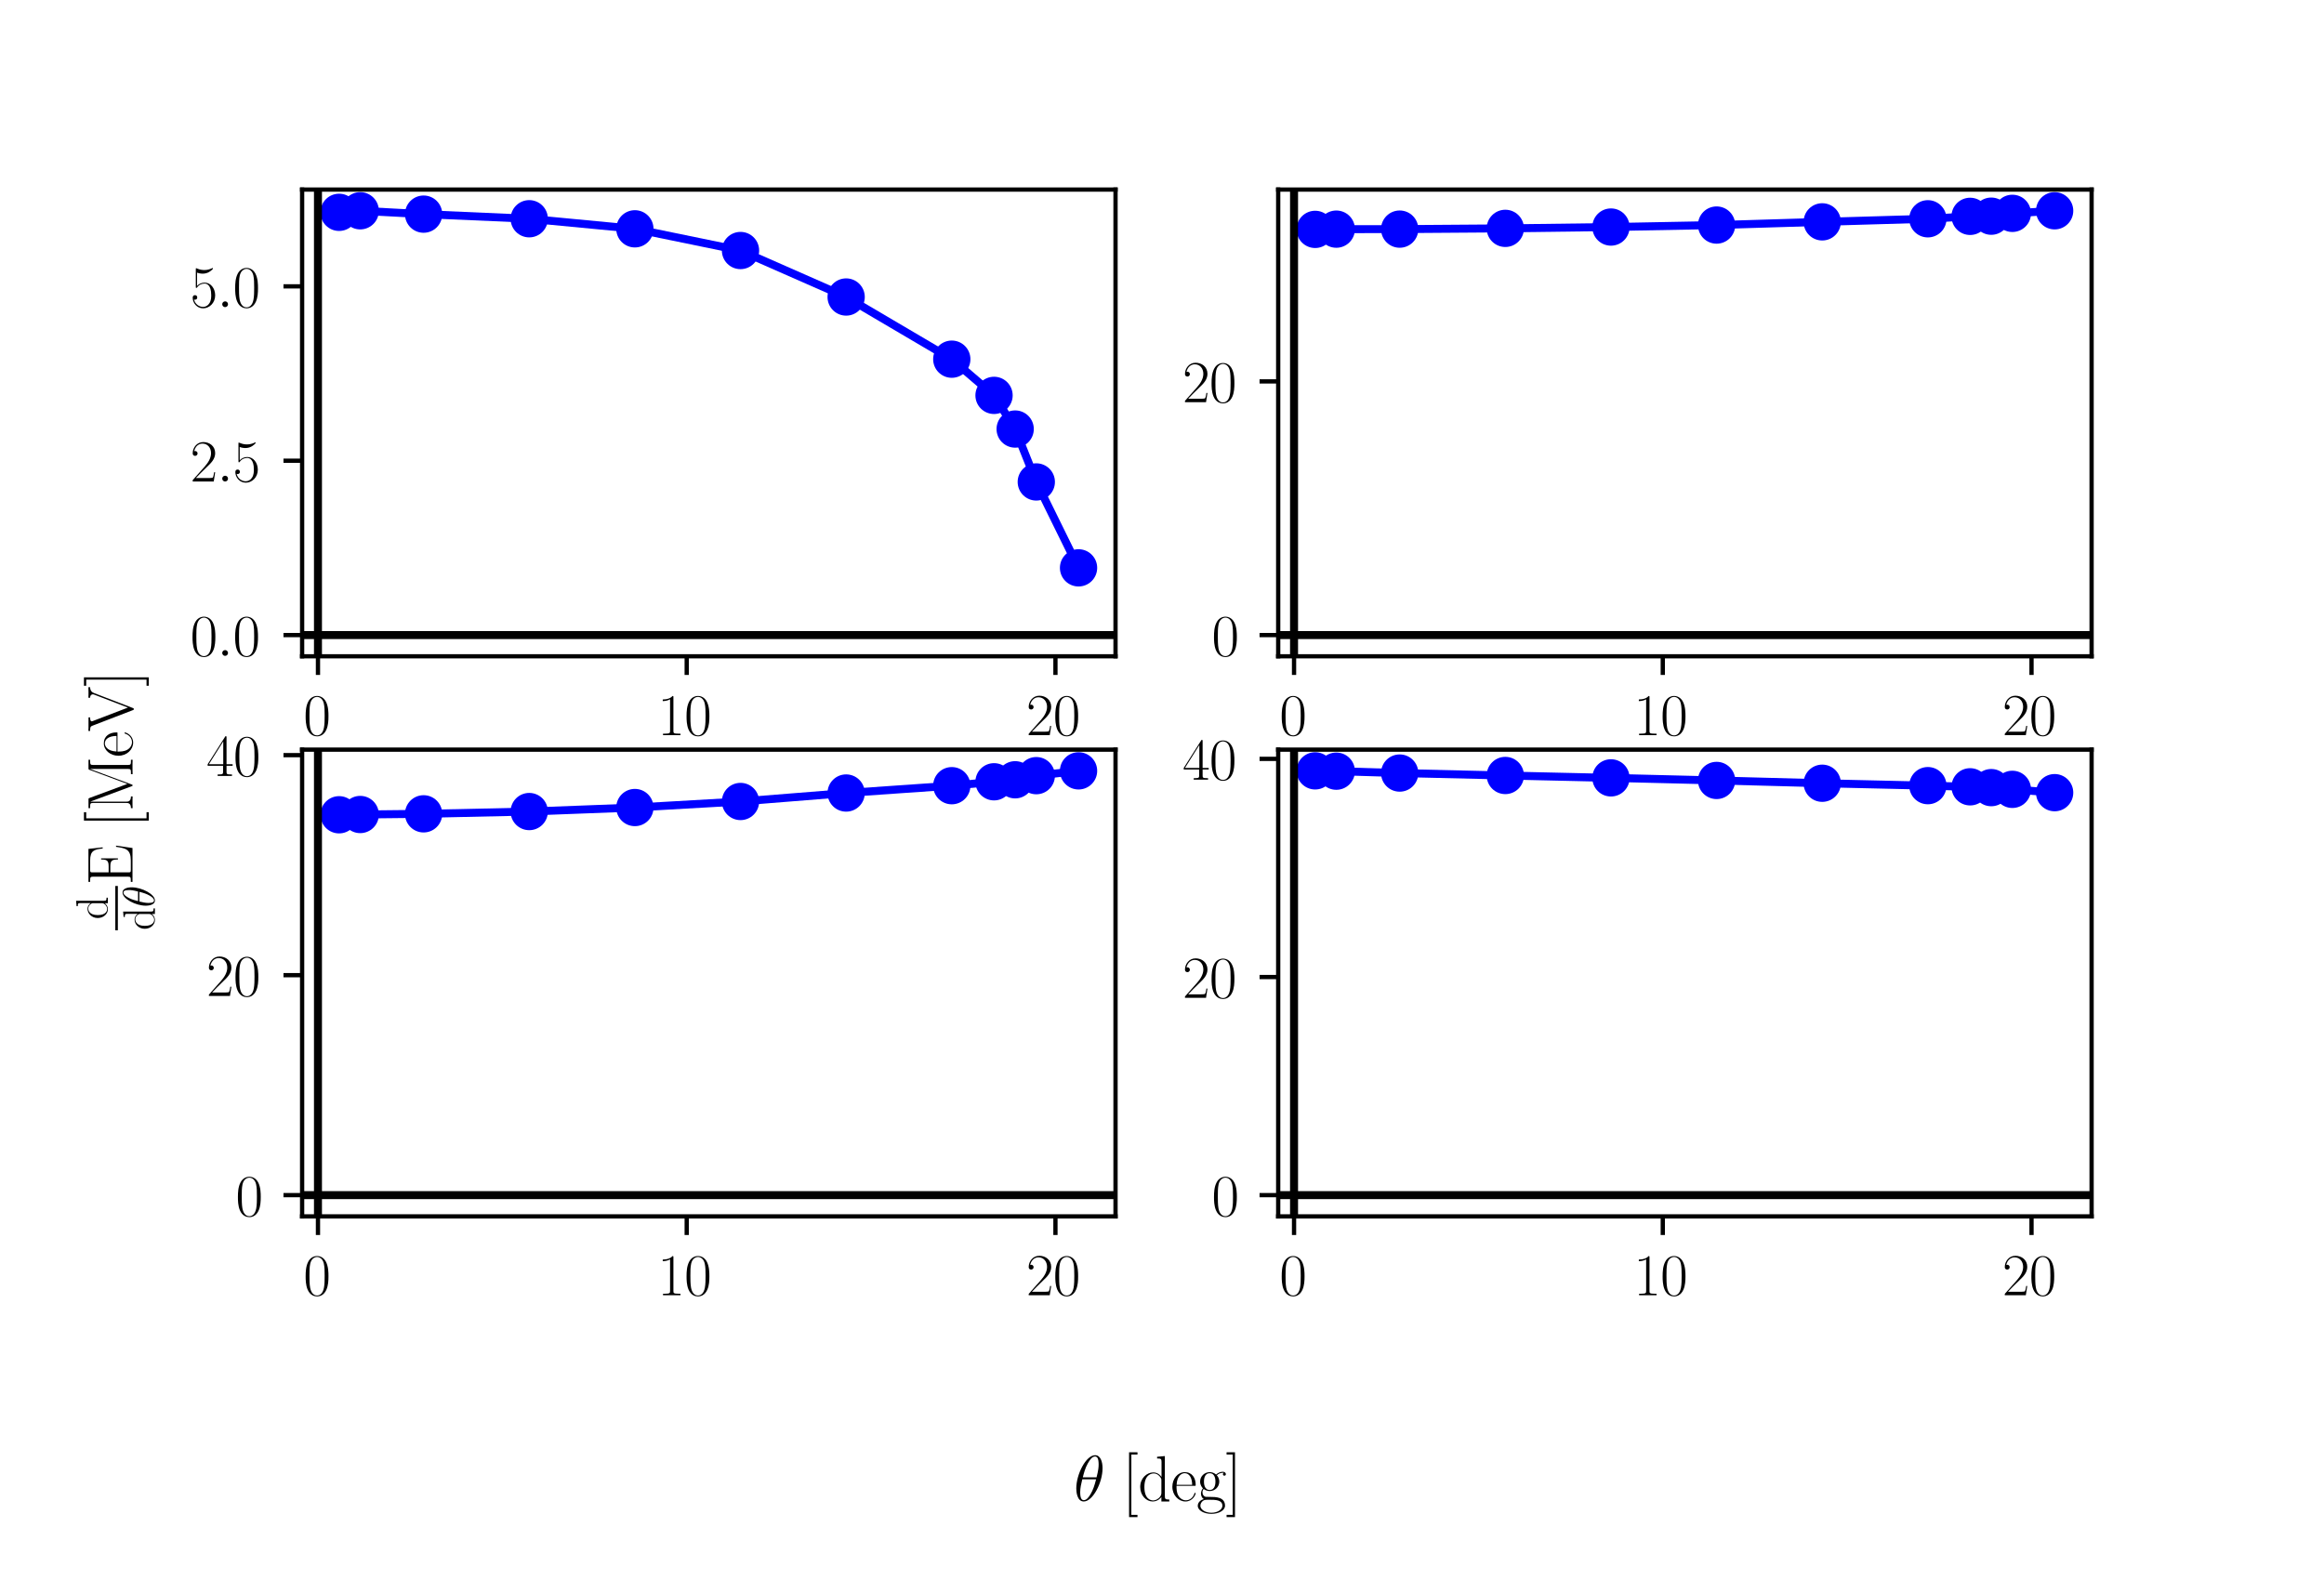 <?xml version="1.0" encoding="utf-8" standalone="no"?>
<!DOCTYPE svg PUBLIC "-//W3C//DTD SVG 1.1//EN"
  "http://www.w3.org/Graphics/SVG/1.1/DTD/svg11.dtd">
<svg xmlns:xlink="http://www.w3.org/1999/xlink" width="436.32pt" height="296.64pt" viewBox="0 0 436.32 296.64" xmlns="http://www.w3.org/2000/svg" version="1.1">
 <defs>
  <style type="text/css">*{stroke-linejoin: round; stroke-linecap: butt}</style>
 </defs>
 <g id="figure_1">
  <g id="patch_1">
   <path d="M 0 296.64 
L 436.32 296.64 
L 436.32 0 
L 0 0 
z
" style="fill: #ffffff"/>
  </g>
  <g id="axes_1">
   <g id="patch_2">
    <path d="M 56.722 123.24 
L 209.434 123.24 
L 209.434 35.597 
L 56.722 35.597 
z
" style="fill: #ffffff"/>
   </g>
   <g id="matplotlib.axis_1">
    <g id="xtick_1">
     <g id="line2d_1">
      <defs>
       <path id="m8af1004c1f" d="M 0 0 
L 0 3.5 
" style="stroke: #000000; stroke-width: 0.8"/>
      </defs>
      <g>
       <use xlink:href="#m8af1004c1f" x="59.697" y="123.24" style="stroke: #000000; stroke-width: 0.8"/>
      </g>
     </g>
     <g id="text_1">
      <!-- $\mathdefault{0}$ -->
      <g transform="translate(56.957 138.049) scale(0.11 -0.11)">
       <defs>
        <path id="CMR17-30" d="M 2688 2025 
C 2688 2416 2682 3080 2413 3591 
C 2176 4039 1798 4198 1466 4198 
C 1158 4198 768 4058 525 3597 
C 269 3118 243 2524 243 2025 
C 243 1661 250 1106 448 619 
C 723 -39 1216 -128 1466 -128 
C 1760 -128 2208 -7 2470 600 
C 2662 1042 2688 1559 2688 2025 
z
M 1466 -26 
C 1056 -26 813 325 723 812 
C 653 1188 653 1738 653 2096 
C 653 2588 653 2997 736 3387 
C 858 3929 1216 4096 1466 4096 
C 1728 4096 2067 3923 2189 3400 
C 2272 3036 2278 2607 2278 2096 
C 2278 1680 2278 1169 2202 792 
C 2067 95 1690 -26 1466 -26 
z
" transform="scale(0.016)"/>
       </defs>
       <use xlink:href="#CMR17-30" transform="scale(0.996)"/>
      </g>
     </g>
    </g>
    <g id="xtick_2">
     <g id="line2d_2">
      <g>
       <use xlink:href="#m8af1004c1f" x="128.926" y="123.24" style="stroke: #000000; stroke-width: 0.8"/>
      </g>
     </g>
     <g id="text_2">
      <!-- $\mathdefault{10}$ -->
      <g transform="translate(123.446 138.049) scale(0.11 -0.11)">
       <defs>
        <path id="CMR17-31" d="M 1702 4058 
C 1702 4192 1696 4192 1606 4192 
C 1357 3916 979 3827 621 3827 
C 602 3827 570 3827 563 3808 
C 557 3795 557 3782 557 3648 
C 755 3648 1088 3686 1344 3839 
L 1344 461 
C 1344 236 1331 160 781 160 
L 589 160 
L 589 0 
C 896 0 1216 0 1523 0 
C 1830 0 2150 0 2458 0 
L 2458 160 
L 2266 160 
C 1715 160 1702 230 1702 458 
L 1702 4058 
z
" transform="scale(0.016)"/>
       </defs>
       <use xlink:href="#CMR17-31" transform="scale(0.996)"/>
       <use xlink:href="#CMR17-30" transform="translate(45.69 0) scale(0.996)"/>
      </g>
     </g>
    </g>
    <g id="xtick_3">
     <g id="line2d_3">
      <g>
       <use xlink:href="#m8af1004c1f" x="198.155" y="123.24" style="stroke: #000000; stroke-width: 0.8"/>
      </g>
     </g>
     <g id="text_3">
      <!-- $\mathdefault{20}$ -->
      <g transform="translate(192.676 138.049) scale(0.11 -0.11)">
       <defs>
        <path id="CMR17-32" d="M 2669 989 
L 2554 989 
C 2490 536 2438 459 2413 420 
C 2381 369 1920 369 1830 369 
L 602 369 
C 832 619 1280 1072 1824 1597 
C 2214 1967 2669 2402 2669 3035 
C 2669 3790 2067 4224 1395 4224 
C 691 4224 262 3604 262 3030 
C 262 2780 448 2748 525 2748 
C 589 2748 781 2787 781 3010 
C 781 3207 614 3264 525 3264 
C 486 3264 448 3258 422 3245 
C 544 3790 915 4058 1306 4058 
C 1862 4058 2227 3617 2227 3035 
C 2227 2479 1901 2000 1536 1584 
L 262 146 
L 262 0 
L 2515 0 
L 2669 989 
z
" transform="scale(0.016)"/>
       </defs>
       <use xlink:href="#CMR17-32" transform="scale(0.996)"/>
       <use xlink:href="#CMR17-30" transform="translate(45.69 0) scale(0.996)"/>
      </g>
     </g>
    </g>
   </g>
   <g id="matplotlib.axis_2">
    <g id="ytick_1">
     <g id="line2d_4">
      <defs>
       <path id="m13c307a594" d="M 0 0 
L -3.5 0 
" style="stroke: #000000; stroke-width: 0.8"/>
      </defs>
      <g>
       <use xlink:href="#m13c307a594" x="56.722" y="119.257" style="stroke: #000000; stroke-width: 0.8"/>
      </g>
     </g>
     <g id="text_4">
      <!-- $\mathdefault{0.0}$ -->
      <g transform="translate(35.719 123.161) scale(0.11 -0.11)">
       <defs>
        <path id="CMMI12-3a" d="M 1178 307 
C 1178 492 1024 619 870 619 
C 685 619 557 466 557 313 
C 557 128 710 0 864 0 
C 1050 0 1178 153 1178 307 
z
" transform="scale(0.016)"/>
       </defs>
       <use xlink:href="#CMR17-30" transform="scale(0.996)"/>
       <use xlink:href="#CMMI12-3a" transform="translate(45.69 0) scale(0.996)"/>
       <use xlink:href="#CMR17-30" transform="translate(72.788 0) scale(0.996)"/>
      </g>
     </g>
    </g>
    <g id="ytick_2">
     <g id="line2d_5">
      <g>
       <use xlink:href="#m13c307a594" x="56.722" y="86.513" style="stroke: #000000; stroke-width: 0.8"/>
      </g>
     </g>
     <g id="text_5">
      <!-- $\mathdefault{2.5}$ -->
      <g transform="translate(35.719 90.417) scale(0.11 -0.11)">
       <defs>
        <path id="CMR17-35" d="M 730 3692 
C 794 3666 1056 3584 1325 3584 
C 1920 3584 2246 3911 2432 4100 
C 2432 4157 2432 4192 2394 4192 
C 2387 4192 2374 4192 2323 4163 
C 2099 4058 1837 3973 1517 3973 
C 1325 3973 1037 3999 723 4139 
C 653 4171 640 4171 634 4171 
C 602 4171 595 4164 595 4037 
L 595 2203 
C 595 2089 595 2057 659 2057 
C 691 2057 704 2070 736 2114 
C 941 2401 1222 2522 1542 2522 
C 1766 2522 2246 2382 2246 1289 
C 2246 1085 2246 715 2054 421 
C 1894 159 1645 25 1370 25 
C 947 25 518 320 403 814 
C 429 807 480 795 506 795 
C 589 795 749 840 749 1038 
C 749 1210 627 1280 506 1280 
C 358 1280 262 1190 262 1011 
C 262 454 704 -128 1382 -128 
C 2042 -128 2669 440 2669 1264 
C 2669 2030 2170 2624 1549 2624 
C 1222 2624 947 2503 730 2274 
L 730 3692 
z
" transform="scale(0.016)"/>
       </defs>
       <use xlink:href="#CMR17-32" transform="scale(0.996)"/>
       <use xlink:href="#CMMI12-3a" transform="translate(45.69 0) scale(0.996)"/>
       <use xlink:href="#CMR17-35" transform="translate(72.788 0) scale(0.996)"/>
      </g>
     </g>
    </g>
    <g id="ytick_3">
     <g id="line2d_6">
      <g>
       <use xlink:href="#m13c307a594" x="56.722" y="53.769" style="stroke: #000000; stroke-width: 0.8"/>
      </g>
     </g>
     <g id="text_6">
      <!-- $\mathdefault{5.0}$ -->
      <g transform="translate(35.719 57.673) scale(0.11 -0.11)">
       <use xlink:href="#CMR17-35" transform="scale(0.996)"/>
       <use xlink:href="#CMMI12-3a" transform="translate(45.69 0) scale(0.996)"/>
       <use xlink:href="#CMR17-30" transform="translate(72.788 0) scale(0.996)"/>
      </g>
     </g>
    </g>
   </g>
   <g id="line2d_7">
    <path d="M 63.663 39.872 
L 67.63 39.581 
L 79.529 40.212 
L 99.362 41.078 
L 119.195 42.969 
L 139.027 47.044 
L 158.86 55.773 
L 178.693 67.448 
L 186.626 74.245 
L 190.593 80.568 
L 194.559 90.5 
L 202.492 106.633 
" clip-path="url(#pf0713e202f)" style="fill: none; stroke: #0000ff; stroke-width: 1.5; stroke-linecap: square"/>
    <defs>
     <path id="m2cb152b504" d="M 0 3 
C 0.796 3 1.559 2.684 2.121 2.121 
C 2.684 1.559 3 0.796 3 0 
C 3 -0.796 2.684 -1.559 2.121 -2.121 
C 1.559 -2.684 0.796 -3 0 -3 
C -0.796 -3 -1.559 -2.684 -2.121 -2.121 
C -2.684 -1.559 -3 -0.796 -3 0 
C -3 0.796 -2.684 1.559 -2.121 2.121 
C -1.559 2.684 -0.796 3 0 3 
z
" style="stroke: #0000ff"/>
    </defs>
    <g clip-path="url(#pf0713e202f)">
     <use xlink:href="#m2cb152b504" x="63.663" y="39.872" style="fill: #0000ff; stroke: #0000ff"/>
     <use xlink:href="#m2cb152b504" x="67.63" y="39.581" style="fill: #0000ff; stroke: #0000ff"/>
     <use xlink:href="#m2cb152b504" x="79.529" y="40.212" style="fill: #0000ff; stroke: #0000ff"/>
     <use xlink:href="#m2cb152b504" x="99.362" y="41.078" style="fill: #0000ff; stroke: #0000ff"/>
     <use xlink:href="#m2cb152b504" x="119.195" y="42.969" style="fill: #0000ff; stroke: #0000ff"/>
     <use xlink:href="#m2cb152b504" x="139.027" y="47.044" style="fill: #0000ff; stroke: #0000ff"/>
     <use xlink:href="#m2cb152b504" x="158.86" y="55.773" style="fill: #0000ff; stroke: #0000ff"/>
     <use xlink:href="#m2cb152b504" x="178.693" y="67.448" style="fill: #0000ff; stroke: #0000ff"/>
     <use xlink:href="#m2cb152b504" x="186.626" y="74.245" style="fill: #0000ff; stroke: #0000ff"/>
     <use xlink:href="#m2cb152b504" x="190.593" y="80.568" style="fill: #0000ff; stroke: #0000ff"/>
     <use xlink:href="#m2cb152b504" x="194.559" y="90.5" style="fill: #0000ff; stroke: #0000ff"/>
     <use xlink:href="#m2cb152b504" x="202.492" y="106.633" style="fill: #0000ff; stroke: #0000ff"/>
    </g>
   </g>
   <g id="line2d_8">
    <path d="M 56.722 119.257 
L 209.434 119.257 
" clip-path="url(#pf0713e202f)" style="fill: none; stroke: #000000; stroke-width: 1.5; stroke-linecap: square"/>
   </g>
   <g id="line2d_9">
    <path d="M 59.697 123.24 
L 59.697 35.597 
" clip-path="url(#pf0713e202f)" style="fill: none; stroke: #000000; stroke-width: 1.5; stroke-linecap: square"/>
   </g>
   <g id="patch_3">
    <path d="M 56.722 123.24 
L 56.722 35.597 
" style="fill: none; stroke: #000000; stroke-width: 0.8; stroke-linejoin: miter; stroke-linecap: square"/>
   </g>
   <g id="patch_4">
    <path d="M 209.434 123.24 
L 209.434 35.597 
" style="fill: none; stroke: #000000; stroke-width: 0.8; stroke-linejoin: miter; stroke-linecap: square"/>
   </g>
   <g id="patch_5">
    <path d="M 56.722 123.24 
L 209.434 123.24 
" style="fill: none; stroke: #000000; stroke-width: 0.8; stroke-linejoin: miter; stroke-linecap: square"/>
   </g>
   <g id="patch_6">
    <path d="M 56.722 35.597 
L 209.434 35.597 
" style="fill: none; stroke: #000000; stroke-width: 0.8; stroke-linejoin: miter; stroke-linecap: square"/>
   </g>
  </g>
  <g id="axes_2">
   <g id="patch_7">
    <path d="M 239.976 123.24 
L 392.688 123.24 
L 392.688 35.597 
L 239.976 35.597 
z
" style="fill: #ffffff"/>
   </g>
   <g id="matplotlib.axis_3">
    <g id="xtick_4">
     <g id="line2d_10">
      <g>
       <use xlink:href="#m8af1004c1f" x="242.951" y="123.24" style="stroke: #000000; stroke-width: 0.8"/>
      </g>
     </g>
     <g id="text_7">
      <!-- $\mathdefault{0}$ -->
      <g transform="translate(240.211 138.049) scale(0.11 -0.11)">
       <use xlink:href="#CMR17-30" transform="scale(0.996)"/>
      </g>
     </g>
    </g>
    <g id="xtick_5">
     <g id="line2d_11">
      <g>
       <use xlink:href="#m8af1004c1f" x="312.18" y="123.24" style="stroke: #000000; stroke-width: 0.8"/>
      </g>
     </g>
     <g id="text_8">
      <!-- $\mathdefault{10}$ -->
      <g transform="translate(306.701 138.049) scale(0.11 -0.11)">
       <use xlink:href="#CMR17-31" transform="scale(0.996)"/>
       <use xlink:href="#CMR17-30" transform="translate(45.69 0) scale(0.996)"/>
      </g>
     </g>
    </g>
    <g id="xtick_6">
     <g id="line2d_12">
      <g>
       <use xlink:href="#m8af1004c1f" x="381.409" y="123.24" style="stroke: #000000; stroke-width: 0.8"/>
      </g>
     </g>
     <g id="text_9">
      <!-- $\mathdefault{20}$ -->
      <g transform="translate(375.93 138.049) scale(0.11 -0.11)">
       <use xlink:href="#CMR17-32" transform="scale(0.996)"/>
       <use xlink:href="#CMR17-30" transform="translate(45.69 0) scale(0.996)"/>
      </g>
     </g>
    </g>
   </g>
   <g id="matplotlib.axis_4">
    <g id="ytick_4">
     <g id="line2d_13">
      <g>
       <use xlink:href="#m13c307a594" x="239.976" y="119.257" style="stroke: #000000; stroke-width: 0.8"/>
      </g>
     </g>
     <g id="text_10">
      <!-- $\mathdefault{0}$ -->
      <g transform="translate(227.497 123.161) scale(0.11 -0.11)">
       <use xlink:href="#CMR17-30" transform="scale(0.996)"/>
      </g>
     </g>
    </g>
    <g id="ytick_5">
     <g id="line2d_14">
      <g>
       <use xlink:href="#m13c307a594" x="239.976" y="71.62" style="stroke: #000000; stroke-width: 0.8"/>
      </g>
     </g>
     <g id="text_11">
      <!-- $\mathdefault{20}$ -->
      <g transform="translate(222.017 75.525) scale(0.11 -0.11)">
       <use xlink:href="#CMR17-32" transform="scale(0.996)"/>
       <use xlink:href="#CMR17-30" transform="translate(45.69 0) scale(0.996)"/>
      </g>
     </g>
    </g>
   </g>
   <g id="line2d_15">
    <path d="M 246.917 43.075 
L 250.884 43.029 
L 262.784 43.025 
L 282.616 42.884 
L 302.449 42.636 
L 322.282 42.262 
L 342.115 41.661 
L 361.947 41.085 
L 369.88 40.628 
L 373.847 40.595 
L 377.813 40.064 
L 385.747 39.581 
" clip-path="url(#pd4248dd0dc)" style="fill: none; stroke: #0000ff; stroke-width: 1.5; stroke-linecap: square"/>
    <g clip-path="url(#pd4248dd0dc)">
     <use xlink:href="#m2cb152b504" x="246.917" y="43.075" style="fill: #0000ff; stroke: #0000ff"/>
     <use xlink:href="#m2cb152b504" x="250.884" y="43.029" style="fill: #0000ff; stroke: #0000ff"/>
     <use xlink:href="#m2cb152b504" x="262.784" y="43.025" style="fill: #0000ff; stroke: #0000ff"/>
     <use xlink:href="#m2cb152b504" x="282.616" y="42.884" style="fill: #0000ff; stroke: #0000ff"/>
     <use xlink:href="#m2cb152b504" x="302.449" y="42.636" style="fill: #0000ff; stroke: #0000ff"/>
     <use xlink:href="#m2cb152b504" x="322.282" y="42.262" style="fill: #0000ff; stroke: #0000ff"/>
     <use xlink:href="#m2cb152b504" x="342.115" y="41.661" style="fill: #0000ff; stroke: #0000ff"/>
     <use xlink:href="#m2cb152b504" x="361.947" y="41.085" style="fill: #0000ff; stroke: #0000ff"/>
     <use xlink:href="#m2cb152b504" x="369.88" y="40.628" style="fill: #0000ff; stroke: #0000ff"/>
     <use xlink:href="#m2cb152b504" x="373.847" y="40.595" style="fill: #0000ff; stroke: #0000ff"/>
     <use xlink:href="#m2cb152b504" x="377.813" y="40.064" style="fill: #0000ff; stroke: #0000ff"/>
     <use xlink:href="#m2cb152b504" x="385.747" y="39.581" style="fill: #0000ff; stroke: #0000ff"/>
    </g>
   </g>
   <g id="line2d_16">
    <path d="M 239.976 119.257 
L 392.688 119.257 
" clip-path="url(#pd4248dd0dc)" style="fill: none; stroke: #000000; stroke-width: 1.5; stroke-linecap: square"/>
   </g>
   <g id="line2d_17">
    <path d="M 242.951 123.24 
L 242.951 35.597 
" clip-path="url(#pd4248dd0dc)" style="fill: none; stroke: #000000; stroke-width: 1.5; stroke-linecap: square"/>
   </g>
   <g id="patch_8">
    <path d="M 239.976 123.24 
L 239.976 35.597 
" style="fill: none; stroke: #000000; stroke-width: 0.8; stroke-linejoin: miter; stroke-linecap: square"/>
   </g>
   <g id="patch_9">
    <path d="M 392.688 123.24 
L 392.688 35.597 
" style="fill: none; stroke: #000000; stroke-width: 0.8; stroke-linejoin: miter; stroke-linecap: square"/>
   </g>
   <g id="patch_10">
    <path d="M 239.976 123.24 
L 392.688 123.24 
" style="fill: none; stroke: #000000; stroke-width: 0.8; stroke-linejoin: miter; stroke-linecap: square"/>
   </g>
   <g id="patch_11">
    <path d="M 239.976 35.597 
L 392.688 35.597 
" style="fill: none; stroke: #000000; stroke-width: 0.8; stroke-linejoin: miter; stroke-linecap: square"/>
   </g>
  </g>
  <g id="axes_3">
   <g id="patch_12">
    <path d="M 56.722 228.413 
L 209.434 228.413 
L 209.434 140.769 
L 56.722 140.769 
z
" style="fill: #ffffff"/>
   </g>
   <g id="matplotlib.axis_5">
    <g id="xtick_7">
     <g id="line2d_18">
      <g>
       <use xlink:href="#m8af1004c1f" x="59.697" y="228.413" style="stroke: #000000; stroke-width: 0.8"/>
      </g>
     </g>
     <g id="text_12">
      <!-- $\mathdefault{0}$ -->
      <g transform="translate(56.957 243.221) scale(0.11 -0.11)">
       <use xlink:href="#CMR17-30" transform="scale(0.996)"/>
      </g>
     </g>
    </g>
    <g id="xtick_8">
     <g id="line2d_19">
      <g>
       <use xlink:href="#m8af1004c1f" x="128.926" y="228.413" style="stroke: #000000; stroke-width: 0.8"/>
      </g>
     </g>
     <g id="text_13">
      <!-- $\mathdefault{10}$ -->
      <g transform="translate(123.446 243.221) scale(0.11 -0.11)">
       <use xlink:href="#CMR17-31" transform="scale(0.996)"/>
       <use xlink:href="#CMR17-30" transform="translate(45.69 0) scale(0.996)"/>
      </g>
     </g>
    </g>
    <g id="xtick_9">
     <g id="line2d_20">
      <g>
       <use xlink:href="#m8af1004c1f" x="198.155" y="228.413" style="stroke: #000000; stroke-width: 0.8"/>
      </g>
     </g>
     <g id="text_14">
      <!-- $\mathdefault{20}$ -->
      <g transform="translate(192.676 243.221) scale(0.11 -0.11)">
       <use xlink:href="#CMR17-32" transform="scale(0.996)"/>
       <use xlink:href="#CMR17-30" transform="translate(45.69 0) scale(0.996)"/>
      </g>
     </g>
    </g>
   </g>
   <g id="matplotlib.axis_6">
    <g id="ytick_6">
     <g id="line2d_21">
      <g>
       <use xlink:href="#m13c307a594" x="56.722" y="224.429" style="stroke: #000000; stroke-width: 0.8"/>
      </g>
     </g>
     <g id="text_15">
      <!-- $\mathdefault{0}$ -->
      <g transform="translate(44.242 228.333) scale(0.11 -0.11)">
       <use xlink:href="#CMR17-30" transform="scale(0.996)"/>
      </g>
     </g>
    </g>
    <g id="ytick_7">
     <g id="line2d_22">
      <g>
       <use xlink:href="#m13c307a594" x="56.722" y="183.118" style="stroke: #000000; stroke-width: 0.8"/>
      </g>
     </g>
     <g id="text_16">
      <!-- $\mathdefault{20}$ -->
      <g transform="translate(38.763 187.022) scale(0.11 -0.11)">
       <use xlink:href="#CMR17-32" transform="scale(0.996)"/>
       <use xlink:href="#CMR17-30" transform="translate(45.69 0) scale(0.996)"/>
      </g>
     </g>
    </g>
    <g id="ytick_8">
     <g id="line2d_23">
      <g>
       <use xlink:href="#m13c307a594" x="56.722" y="141.807" style="stroke: #000000; stroke-width: 0.8"/>
      </g>
     </g>
     <g id="text_17">
      <!-- $\mathdefault{40}$ -->
      <g transform="translate(38.763 145.711) scale(0.11 -0.11)">
       <defs>
        <path id="CMR17-34" d="M 2150 4122 
C 2150 4256 2144 4256 2029 4256 
L 128 1254 
L 128 1088 
L 1779 1088 
L 1779 457 
C 1779 224 1766 160 1318 160 
L 1197 160 
L 1197 0 
C 1402 0 1747 0 1965 0 
C 2182 0 2528 0 2733 0 
L 2733 160 
L 2611 160 
C 2163 160 2150 224 2150 457 
L 2150 1088 
L 2803 1088 
L 2803 1254 
L 2150 1254 
L 2150 4122 
z
M 1798 3703 
L 1798 1254 
L 256 1254 
L 1798 3703 
z
" transform="scale(0.016)"/>
       </defs>
       <use xlink:href="#CMR17-34" transform="scale(0.996)"/>
       <use xlink:href="#CMR17-30" transform="translate(45.69 0) scale(0.996)"/>
      </g>
     </g>
    </g>
   </g>
   <g id="line2d_24">
    <path d="M 63.663 153.001 
L 67.63 152.951 
L 79.529 152.824 
L 99.362 152.396 
L 119.195 151.641 
L 139.027 150.506 
L 158.86 148.916 
L 178.693 147.539 
L 186.626 146.805 
L 190.593 146.43 
L 194.559 145.655 
L 202.492 144.753 
" clip-path="url(#pc4338894ff)" style="fill: none; stroke: #0000ff; stroke-width: 1.5; stroke-linecap: square"/>
    <g clip-path="url(#pc4338894ff)">
     <use xlink:href="#m2cb152b504" x="63.663" y="153.001" style="fill: #0000ff; stroke: #0000ff"/>
     <use xlink:href="#m2cb152b504" x="67.63" y="152.951" style="fill: #0000ff; stroke: #0000ff"/>
     <use xlink:href="#m2cb152b504" x="79.529" y="152.824" style="fill: #0000ff; stroke: #0000ff"/>
     <use xlink:href="#m2cb152b504" x="99.362" y="152.396" style="fill: #0000ff; stroke: #0000ff"/>
     <use xlink:href="#m2cb152b504" x="119.195" y="151.641" style="fill: #0000ff; stroke: #0000ff"/>
     <use xlink:href="#m2cb152b504" x="139.027" y="150.506" style="fill: #0000ff; stroke: #0000ff"/>
     <use xlink:href="#m2cb152b504" x="158.86" y="148.916" style="fill: #0000ff; stroke: #0000ff"/>
     <use xlink:href="#m2cb152b504" x="178.693" y="147.539" style="fill: #0000ff; stroke: #0000ff"/>
     <use xlink:href="#m2cb152b504" x="186.626" y="146.805" style="fill: #0000ff; stroke: #0000ff"/>
     <use xlink:href="#m2cb152b504" x="190.593" y="146.43" style="fill: #0000ff; stroke: #0000ff"/>
     <use xlink:href="#m2cb152b504" x="194.559" y="145.655" style="fill: #0000ff; stroke: #0000ff"/>
     <use xlink:href="#m2cb152b504" x="202.492" y="144.753" style="fill: #0000ff; stroke: #0000ff"/>
    </g>
   </g>
   <g id="line2d_25">
    <path d="M 56.722 224.429 
L 209.434 224.429 
" clip-path="url(#pc4338894ff)" style="fill: none; stroke: #000000; stroke-width: 1.5; stroke-linecap: square"/>
   </g>
   <g id="line2d_26">
    <path d="M 59.697 228.413 
L 59.697 140.769 
" clip-path="url(#pc4338894ff)" style="fill: none; stroke: #000000; stroke-width: 1.5; stroke-linecap: square"/>
   </g>
   <g id="patch_13">
    <path d="M 56.722 228.413 
L 56.722 140.769 
" style="fill: none; stroke: #000000; stroke-width: 0.8; stroke-linejoin: miter; stroke-linecap: square"/>
   </g>
   <g id="patch_14">
    <path d="M 209.434 228.413 
L 209.434 140.769 
" style="fill: none; stroke: #000000; stroke-width: 0.8; stroke-linejoin: miter; stroke-linecap: square"/>
   </g>
   <g id="patch_15">
    <path d="M 56.722 228.413 
L 209.434 228.413 
" style="fill: none; stroke: #000000; stroke-width: 0.8; stroke-linejoin: miter; stroke-linecap: square"/>
   </g>
   <g id="patch_16">
    <path d="M 56.722 140.769 
L 209.434 140.769 
" style="fill: none; stroke: #000000; stroke-width: 0.8; stroke-linejoin: miter; stroke-linecap: square"/>
   </g>
  </g>
  <g id="axes_4">
   <g id="patch_17">
    <path d="M 239.976 228.413 
L 392.688 228.413 
L 392.688 140.769 
L 239.976 140.769 
z
" style="fill: #ffffff"/>
   </g>
   <g id="matplotlib.axis_7">
    <g id="xtick_10">
     <g id="line2d_27">
      <g>
       <use xlink:href="#m8af1004c1f" x="242.951" y="228.413" style="stroke: #000000; stroke-width: 0.8"/>
      </g>
     </g>
     <g id="text_18">
      <!-- $\mathdefault{0}$ -->
      <g transform="translate(240.211 243.221) scale(0.11 -0.11)">
       <use xlink:href="#CMR17-30" transform="scale(0.996)"/>
      </g>
     </g>
    </g>
    <g id="xtick_11">
     <g id="line2d_28">
      <g>
       <use xlink:href="#m8af1004c1f" x="312.18" y="228.413" style="stroke: #000000; stroke-width: 0.8"/>
      </g>
     </g>
     <g id="text_19">
      <!-- $\mathdefault{10}$ -->
      <g transform="translate(306.701 243.221) scale(0.11 -0.11)">
       <use xlink:href="#CMR17-31" transform="scale(0.996)"/>
       <use xlink:href="#CMR17-30" transform="translate(45.69 0) scale(0.996)"/>
      </g>
     </g>
    </g>
    <g id="xtick_12">
     <g id="line2d_29">
      <g>
       <use xlink:href="#m8af1004c1f" x="381.409" y="228.413" style="stroke: #000000; stroke-width: 0.8"/>
      </g>
     </g>
     <g id="text_20">
      <!-- $\mathdefault{20}$ -->
      <g transform="translate(375.93 243.221) scale(0.11 -0.11)">
       <use xlink:href="#CMR17-32" transform="scale(0.996)"/>
       <use xlink:href="#CMR17-30" transform="translate(45.69 0) scale(0.996)"/>
      </g>
     </g>
    </g>
   </g>
   <g id="matplotlib.axis_8">
    <g id="ytick_9">
     <g id="line2d_30">
      <g>
       <use xlink:href="#m13c307a594" x="239.976" y="224.429" style="stroke: #000000; stroke-width: 0.8"/>
      </g>
     </g>
     <g id="text_21">
      <!-- $\mathdefault{0}$ -->
      <g transform="translate(227.497 228.333) scale(0.11 -0.11)">
       <use xlink:href="#CMR17-30" transform="scale(0.996)"/>
      </g>
     </g>
    </g>
    <g id="ytick_10">
     <g id="line2d_31">
      <g>
       <use xlink:href="#m13c307a594" x="239.976" y="183.465" style="stroke: #000000; stroke-width: 0.8"/>
      </g>
     </g>
     <g id="text_22">
      <!-- $\mathdefault{20}$ -->
      <g transform="translate(222.017 187.369) scale(0.11 -0.11)">
       <use xlink:href="#CMR17-32" transform="scale(0.996)"/>
       <use xlink:href="#CMR17-30" transform="translate(45.69 0) scale(0.996)"/>
      </g>
     </g>
    </g>
    <g id="ytick_11">
     <g id="line2d_32">
      <g>
       <use xlink:href="#m13c307a594" x="239.976" y="142.5" style="stroke: #000000; stroke-width: 0.8"/>
      </g>
     </g>
     <g id="text_23">
      <!-- $\mathdefault{40}$ -->
      <g transform="translate(222.017 146.404) scale(0.11 -0.11)">
       <use xlink:href="#CMR17-34" transform="scale(0.996)"/>
       <use xlink:href="#CMR17-30" transform="translate(45.69 0) scale(0.996)"/>
      </g>
     </g>
    </g>
   </g>
   <g id="line2d_33">
    <path d="M 246.917 144.753 
L 250.884 144.813 
L 262.784 145.167 
L 282.616 145.624 
L 302.449 146.071 
L 322.282 146.555 
L 342.115 147.08 
L 361.947 147.532 
L 369.88 147.75 
L 373.847 147.902 
L 377.813 148.227 
L 385.747 148.849 
" clip-path="url(#pf54b1ff9b5)" style="fill: none; stroke: #0000ff; stroke-width: 1.5; stroke-linecap: square"/>
    <g clip-path="url(#pf54b1ff9b5)">
     <use xlink:href="#m2cb152b504" x="246.917" y="144.753" style="fill: #0000ff; stroke: #0000ff"/>
     <use xlink:href="#m2cb152b504" x="250.884" y="144.813" style="fill: #0000ff; stroke: #0000ff"/>
     <use xlink:href="#m2cb152b504" x="262.784" y="145.167" style="fill: #0000ff; stroke: #0000ff"/>
     <use xlink:href="#m2cb152b504" x="282.616" y="145.624" style="fill: #0000ff; stroke: #0000ff"/>
     <use xlink:href="#m2cb152b504" x="302.449" y="146.071" style="fill: #0000ff; stroke: #0000ff"/>
     <use xlink:href="#m2cb152b504" x="322.282" y="146.555" style="fill: #0000ff; stroke: #0000ff"/>
     <use xlink:href="#m2cb152b504" x="342.115" y="147.08" style="fill: #0000ff; stroke: #0000ff"/>
     <use xlink:href="#m2cb152b504" x="361.947" y="147.532" style="fill: #0000ff; stroke: #0000ff"/>
     <use xlink:href="#m2cb152b504" x="369.88" y="147.75" style="fill: #0000ff; stroke: #0000ff"/>
     <use xlink:href="#m2cb152b504" x="373.847" y="147.902" style="fill: #0000ff; stroke: #0000ff"/>
     <use xlink:href="#m2cb152b504" x="377.813" y="148.227" style="fill: #0000ff; stroke: #0000ff"/>
     <use xlink:href="#m2cb152b504" x="385.747" y="148.849" style="fill: #0000ff; stroke: #0000ff"/>
    </g>
   </g>
   <g id="line2d_34">
    <path d="M 239.976 224.429 
L 392.688 224.429 
" clip-path="url(#pf54b1ff9b5)" style="fill: none; stroke: #000000; stroke-width: 1.5; stroke-linecap: square"/>
   </g>
   <g id="line2d_35">
    <path d="M 242.951 228.413 
L 242.951 140.769 
" clip-path="url(#pf54b1ff9b5)" style="fill: none; stroke: #000000; stroke-width: 1.5; stroke-linecap: square"/>
   </g>
   <g id="patch_18">
    <path d="M 239.976 228.413 
L 239.976 140.769 
" style="fill: none; stroke: #000000; stroke-width: 0.8; stroke-linejoin: miter; stroke-linecap: square"/>
   </g>
   <g id="patch_19">
    <path d="M 392.688 228.413 
L 392.688 140.769 
" style="fill: none; stroke: #000000; stroke-width: 0.8; stroke-linejoin: miter; stroke-linecap: square"/>
   </g>
   <g id="patch_20">
    <path d="M 239.976 228.413 
L 392.688 228.413 
" style="fill: none; stroke: #000000; stroke-width: 0.8; stroke-linejoin: miter; stroke-linecap: square"/>
   </g>
   <g id="patch_21">
    <path d="M 239.976 140.769 
L 392.688 140.769 
" style="fill: none; stroke: #000000; stroke-width: 0.8; stroke-linejoin: miter; stroke-linecap: square"/>
   </g>
  </g>
  <g id="text_24">
   <!-- $\mathrm{\theta\ [deg]}$ -->
   <g transform="translate(201.577 281.83) scale(0.12 -0.12)">
    <defs>
     <path id="CMMI12-12" d="M 2835 3200 
C 2835 3850 2630 4480 2106 4480 
C 1210 4480 256 2615 256 1216 
C 256 923 320 -64 992 -64 
C 1862 -64 2835 1756 2835 3200 
z
M 896 2304 
C 992 2679 1126 3214 1382 3665 
C 1594 4047 1818 4352 2099 4352 
C 2310 4352 2451 4174 2451 3564 
C 2451 3334 2432 3017 2246 2304 
L 896 2304 
z
M 2202 2113 
C 2042 1490 1907 1088 1677 687 
C 1491 363 1267 64 998 64 
C 800 64 640 217 640 846 
C 640 1260 742 1693 845 2113 
L 2202 2113 
z
" transform="scale(0.016)"/>
     <path id="CMR17-5b" d="M 1504 -1600 
L 1504 -1377 
L 902 -1377 
L 902 4544 
L 1504 4544 
L 1504 4767 
L 678 4767 
L 678 -1600 
L 1504 -1600 
z
" transform="scale(0.016)"/>
     <path id="CMR17-64" d="M 1869 4326 
L 1869 4160 
C 2246 4160 2304 4122 2304 3820 
L 2304 2345 
C 2278 2377 2016 2790 1498 2790 
C 845 2790 211 2208 211 1364 
C 211 525 806 -64 1434 -64 
C 1978 -64 2259 337 2291 380 
L 2291 -63 
L 3066 -63 
L 3066 128 
C 2688 128 2630 166 2630 473 
L 2630 4396 
L 1869 4326 
z
M 2291 755 
C 2291 563 2176 390 2029 262 
C 1811 70 1594 38 1472 38 
C 1286 38 621 134 621 1356 
C 621 2612 1363 2688 1530 2688 
C 1824 2688 2061 2522 2208 2291 
C 2291 2157 2291 2138 2291 2023 
L 2291 755 
z
" transform="scale(0.016)"/>
     <path id="CMR17-65" d="M 2438 1472 
C 2464 1498 2464 1511 2464 1576 
C 2464 2238 2118 2816 1389 2816 
C 710 2816 173 2169 173 1383 
C 173 551 781 -64 1459 -64 
C 2176 -64 2458 607 2458 740 
C 2458 784 2419 784 2406 784 
C 2362 784 2355 771 2330 696 
C 2189 265 1837 51 1504 51 
C 1229 51 954 203 781 480 
C 582 803 582 1176 582 1472 
L 2438 1472 
z
M 589 1568 
C 634 2505 1126 2714 1382 2714 
C 1818 2714 2112 2297 2118 1568 
L 589 1568 
z
" transform="scale(0.016)"/>
     <path id="CMR17-67" d="M 710 1164 
C 832 1068 1043 960 1299 960 
C 1805 960 2240 1357 2240 1888 
C 2240 2054 2189 2310 1997 2509 
C 2176 2692 2438 2752 2586 2752 
C 2611 2752 2650 2752 2682 2734 
C 2656 2728 2598 2703 2598 2605 
C 2598 2527 2656 2471 2739 2471 
C 2835 2471 2886 2533 2886 2614 
C 2886 2731 2790 2854 2586 2854 
C 2330 2854 2106 2738 1926 2580 
C 1734 2753 1504 2816 1299 2816 
C 794 2816 358 2419 358 1888 
C 358 1522 570 1292 634 1228 
C 442 1004 442 743 442 711 
C 442 545 506 302 723 168 
C 390 85 128 -169 128 -486 
C 128 -943 736 -1280 1466 -1280 
C 2170 -1280 2803 -956 2803 -479 
C 2803 384 1856 384 1363 384 
C 1216 384 954 384 922 391 
C 723 423 589 602 589 826 
C 589 883 589 1024 710 1164 
z
M 1299 1068 
C 736 1068 736 1760 736 1889 
C 736 2016 736 2708 1299 2708 
C 1862 2708 1862 2016 1862 1889 
C 1862 1760 1862 1068 1299 1068 
z
M 1466 -1171 
C 826 -1171 384 -835 384 -486 
C 384 -289 493 -105 634 -4 
C 794 104 858 104 1293 104 
C 1818 104 2547 104 2547 -486 
C 2547 -835 2106 -1171 1466 -1171 
z
" transform="scale(0.016)"/>
     <path id="CMR17-5d" d="M 915 4767 
L 90 4767 
L 90 4544 
L 691 4544 
L 691 -1377 
L 90 -1377 
L 90 -1600 
L 915 -1600 
L 915 4767 
z
" transform="scale(0.016)"/>
    </defs>
    <use xlink:href="#CMMI12-12" transform="scale(0.996)"/>
    <use xlink:href="#CMR17-5b" transform="translate(75.865 0) scale(0.996)"/>
    <use xlink:href="#CMR17-64" transform="translate(100.736 0) scale(0.996)"/>
    <use xlink:href="#CMR17-65" transform="translate(151.631 0) scale(0.996)"/>
    <use xlink:href="#CMR17-67" transform="translate(192.117 0) scale(0.996)"/>
    <use xlink:href="#CMR17-5d" transform="translate(237.807 0) scale(0.996)"/>
   </g>
  </g>
  <g id="text_25">
   <!-- $\mathrm{\frac{d}{d\theta}E}\ [\SI[]{}{\mega\eV}]$ -->
   <g transform="translate(24.876 174.692) rotate(-90) scale(0.12 -0.12)">
    <defs>
     <path id="CMR17-45" d="M 3885 1615 
L 3770 1615 
C 3629 676 3546 166 2419 166 
L 1530 166 
C 1274 166 1261 197 1261 414 
L 1261 2176 
L 1862 2176 
C 2464 2176 2522 1960 2522 1430 
L 2637 1430 
L 2637 3081 
L 2522 3081 
C 2522 2557 2464 2342 1862 2342 
L 1261 2342 
L 1261 3913 
C 1261 4128 1274 4160 1530 4160 
L 2406 4160 
C 3398 4160 3514 3769 3603 2929 
L 3718 2929 
L 3565 4325 
L 326 4325 
L 326 4160 
C 768 4160 838 4160 838 3874 
L 838 451 
C 838 166 768 166 326 166 
L 326 0 
L 3654 0 
L 3885 1615 
z
" transform="scale(0.016)"/>
     <path id="CMR17-4d" d="M 1338 4224 
C 1299 4320 1293 4320 1158 4320 
L 339 4320 
L 339 4160 
C 781 4160 851 4160 851 3875 
L 851 610 
C 851 451 851 153 339 153 
L 339 -13 
C 486 0 755 0 915 0 
C 1075 0 1344 0 1491 -13 
L 1491 153 
C 979 153 979 451 979 610 
L 979 4135 
L 986 4135 
L 2490 89 
C 2515 25 2528 -13 2579 -13 
C 2630 -13 2643 25 2669 89 
L 4186 4166 
L 4192 4166 
L 4192 438 
C 4192 153 4122 153 3680 153 
L 3680 -13 
C 3853 0 4198 0 4384 0 
C 4570 0 4922 0 5094 -13 
L 5094 153 
C 4653 153 4582 153 4582 438 
L 4582 3875 
C 4582 4160 4653 4160 5094 4160 
L 5094 4320 
L 4282 4320 
C 4147 4320 4141 4314 4102 4218 
L 2720 502 
L 1338 4224 
z
" transform="scale(0.016)"/>
     <path id="CMR17-56" d="M 3776 3745 
C 3834 3886 3936 4160 4365 4160 
L 4365 4332 
C 4218 4319 4051 4319 3891 4319 
C 3738 4319 3475 4319 3328 4332 
L 3328 4160 
C 3648 4160 3661 3936 3661 3898 
C 3661 3827 3642 3783 3622 3732 
L 2362 446 
L 1043 3886 
C 1024 3931 1011 3963 1011 3994 
C 1011 4160 1267 4160 1402 4160 
L 1402 4319 
C 1197 4319 896 4319 685 4319 
C 518 4319 218 4319 64 4332 
L 64 4160 
C 435 4160 506 4135 582 3931 
L 2106 -26 
C 2138 -115 2144 -128 2214 -128 
C 2285 -128 2291 -115 2323 -26 
L 3776 3745 
z
" transform="scale(0.016)"/>
    </defs>
    <use xlink:href="#CMR17-64" transform="translate(16.859 39.226) scale(0.697)"/>
    <use xlink:href="#CMR17-64" transform="translate(0 -34.355) scale(0.697)"/>
    <use xlink:href="#CMMI12-12" transform="translate(35.627 -34.355) scale(0.697)"/>
    <use xlink:href="#CMR17-45" transform="translate(70.541 0) scale(0.996)"/>
    <use xlink:href="#CMR17-5b" transform="translate(160.822 0) scale(0.996)"/>
    <use xlink:href="#CMR17-4d" transform="translate(185.693 0) scale(0.996)"/>
    <use xlink:href="#CMR17-65" transform="translate(270.38 0) scale(0.996)"/>
    <use xlink:href="#CMR17-56" transform="translate(310.866 0) scale(0.996)"/>
    <use xlink:href="#CMR17-5d" transform="translate(381.239 0) scale(0.996)"/>
    <path d="M 0 22.914 
L 69.345 22.914 
L 69.345 26.899 
L 0 26.899 
L 0 22.914 
z
"/>
   </g>
  </g>
 </g>
 <defs>
  <clipPath id="pf0713e202f">
   <rect x="56.722" y="35.597" width="152.712" height="87.644"/>
  </clipPath>
  <clipPath id="pd4248dd0dc">
   <rect x="239.976" y="35.597" width="152.712" height="87.644"/>
  </clipPath>
  <clipPath id="pc4338894ff">
   <rect x="56.722" y="140.769" width="152.712" height="87.644"/>
  </clipPath>
  <clipPath id="pf54b1ff9b5">
   <rect x="239.976" y="140.769" width="152.712" height="87.644"/>
  </clipPath>
 </defs>
</svg>
